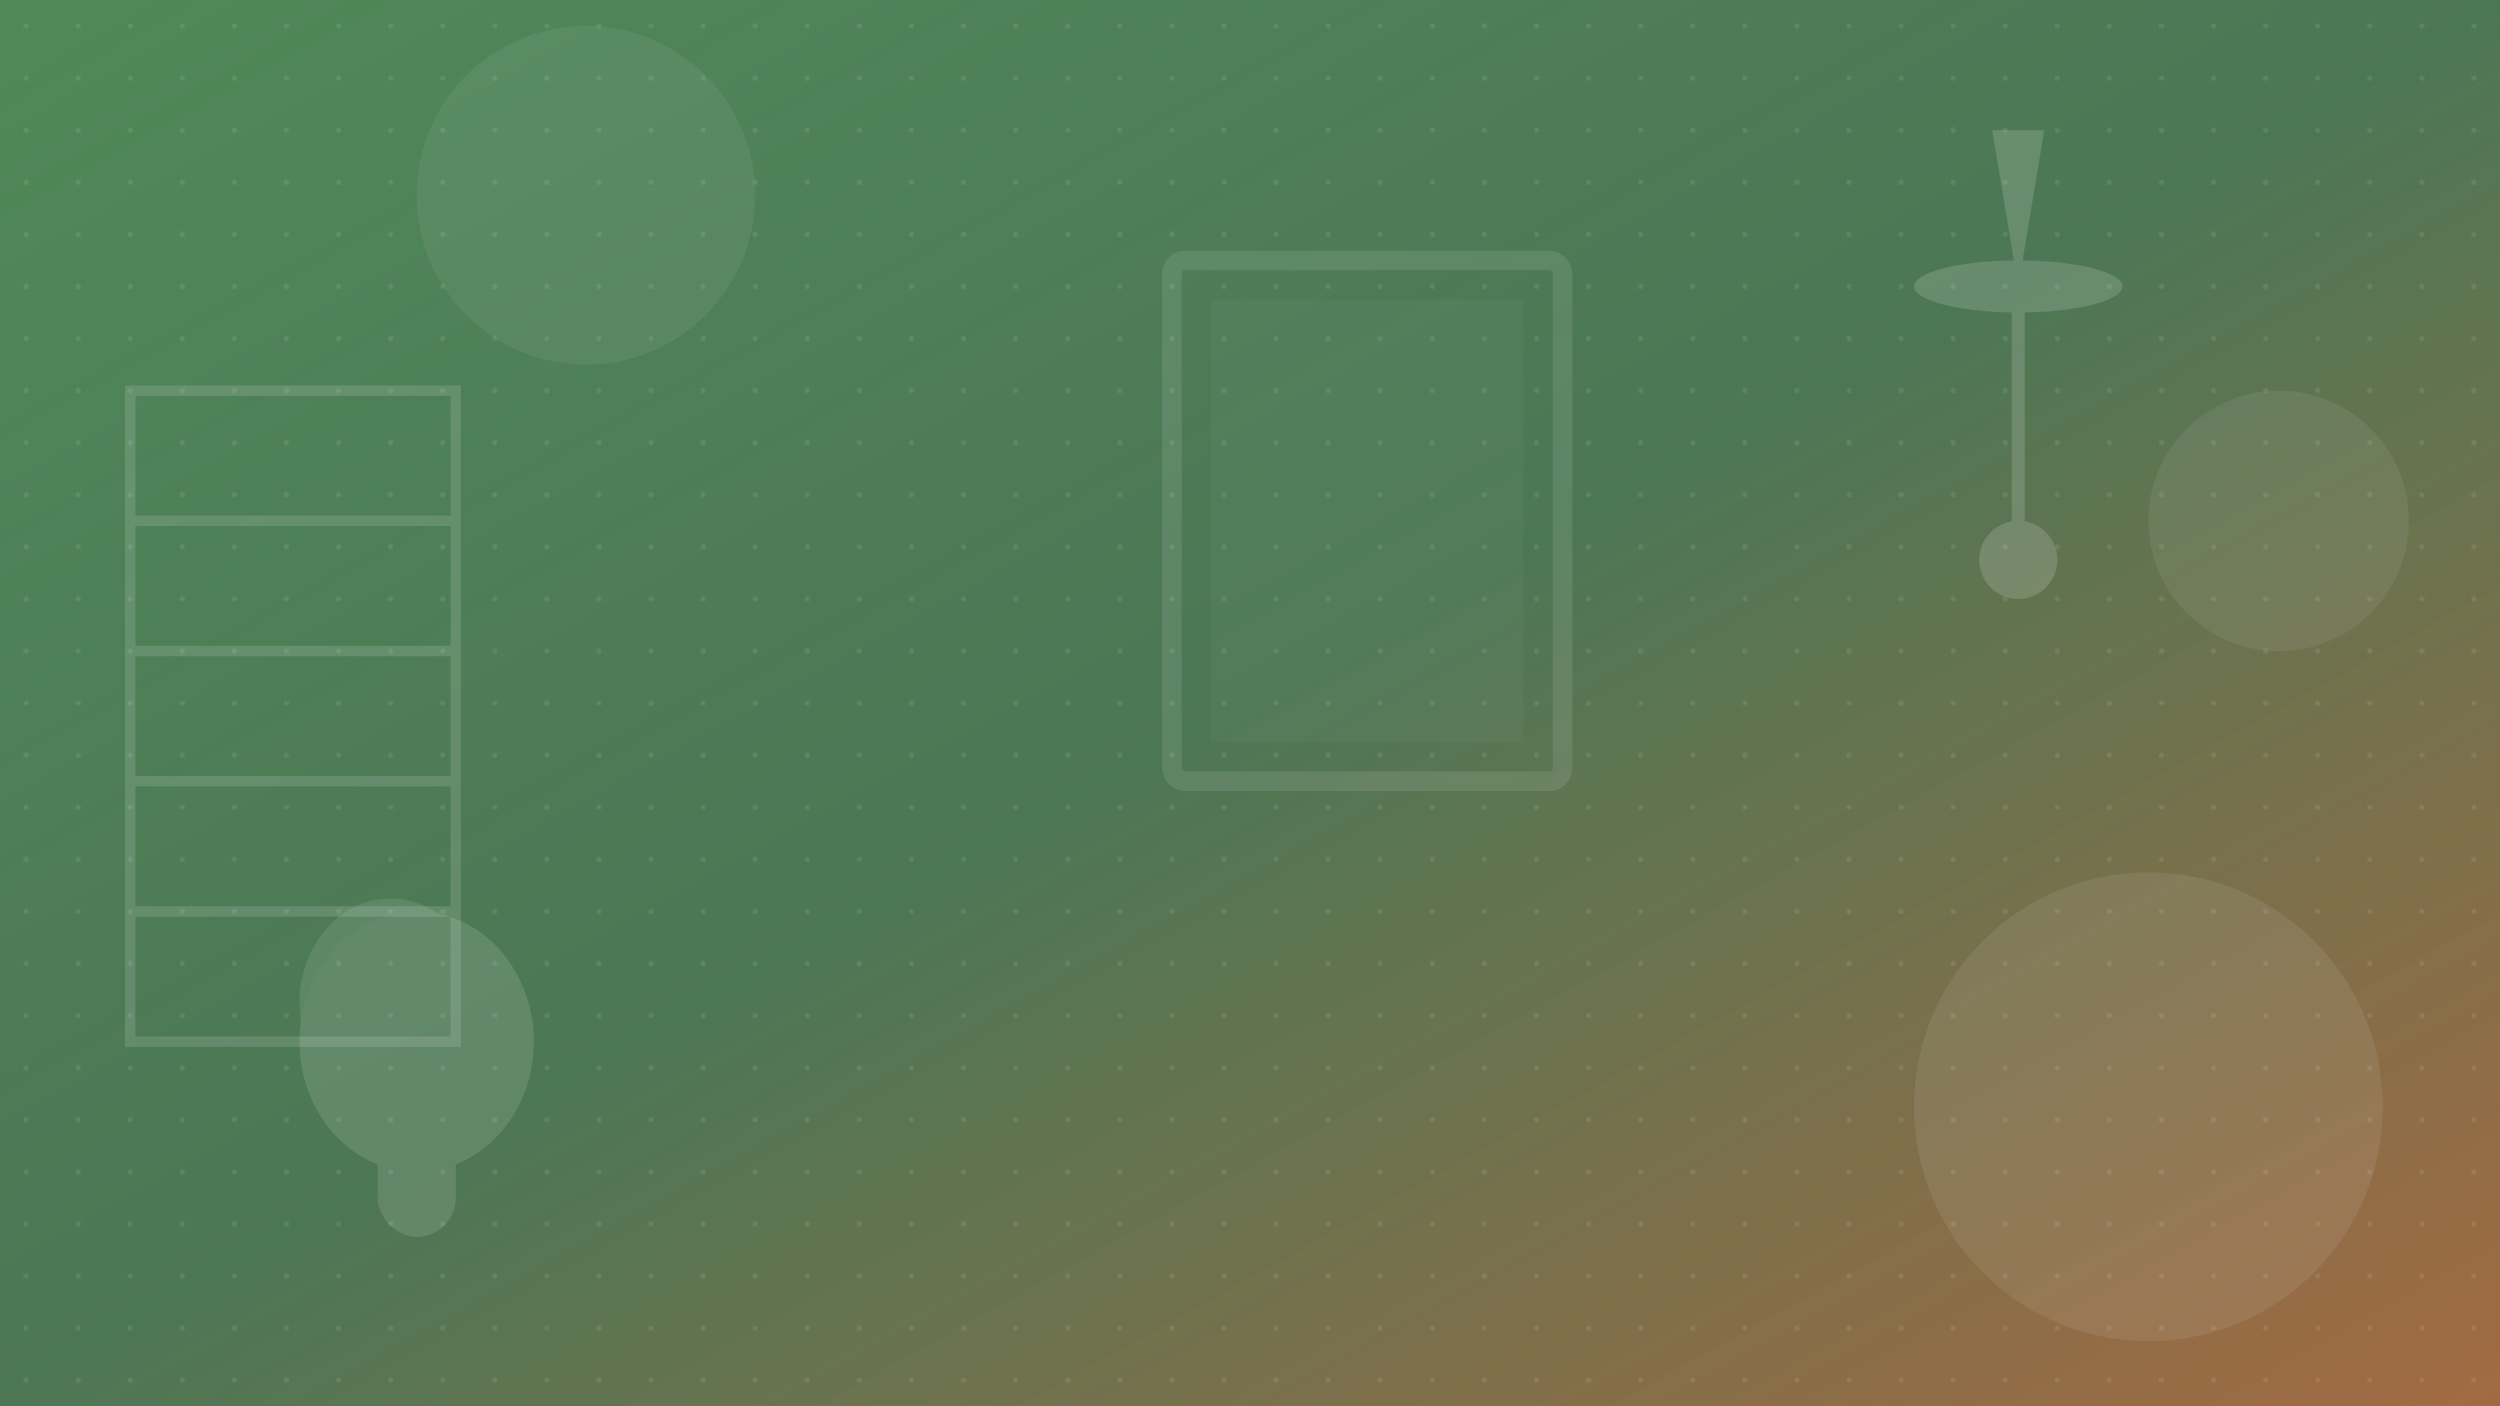 <svg width="1920" height="1080" xmlns="http://www.w3.org/2000/svg">
  <defs>
    <linearGradient id="grad2" x1="0%" y1="0%" x2="100%" y2="100%">
      <stop offset="0%" style="stop-color:#3d7c47;stop-opacity:0.9" />
      <stop offset="50%" style="stop-color:#2d5f37;stop-opacity:0.85" />
      <stop offset="100%" style="stop-color:#8B4513;stop-opacity:0.8" />
    </linearGradient>
    <pattern id="dots" width="40" height="40" patternUnits="userSpaceOnUse">
      <circle cx="20" cy="20" r="2" fill="rgba(255,255,255,0.1)"/>
    </pattern>
  </defs>
  
  <!-- Background -->
  <rect width="1920" height="1080" fill="url(#grad2)"/>
  <rect width="1920" height="1080" fill="url(#dots)"/>
  
  <!-- Interior design elements -->
  <!-- Lamp -->
  <g opacity="0.15" transform="translate(1500, 100)">
    <ellipse cx="50" cy="120" rx="80" ry="20" fill="#fff"/>
    <path d="M 50 120 L 30 0 L 70 0 Z" fill="#fff"/>
    <rect x="45" y="120" width="10" height="200" fill="#fff"/>
    <circle cx="50" cy="330" r="30" fill="#fff"/>
  </g>
  
  <!-- Plant -->
  <g opacity="0.12" transform="translate(250, 650)">
    <rect x="40" y="200" width="60" height="100" rx="30" fill="#fff"/>
    <ellipse cx="70" cy="150" rx="90" ry="100" fill="#fff"/>
    <ellipse cx="50" cy="120" rx="70" ry="80" fill="#fff" opacity="0.8"/>
    <ellipse cx="90" cy="130" rx="60" ry="70" fill="#fff" opacity="0.7"/>
  </g>
  
  <!-- Picture frame -->
  <g opacity="0.1" transform="translate(900, 200)">
    <rect x="0" y="0" width="300" height="400" rx="10" fill="none" stroke="#fff" stroke-width="15"/>
    <rect x="30" y="30" width="240" height="340" fill="#fff" opacity="0.3"/>
  </g>
  
  <!-- Bookshelf silhouette -->
  <g opacity="0.13" transform="translate(100, 300)">
    <rect x="0" y="0" width="250" height="500" fill="none" stroke="#fff" stroke-width="8"/>
    <line x1="0" y1="100" x2="250" y2="100" stroke="#fff" stroke-width="8"/>
    <line x1="0" y1="200" x2="250" y2="200" stroke="#fff" stroke-width="8"/>
    <line x1="0" y1="300" x2="250" y2="300" stroke="#fff" stroke-width="8"/>
    <line x1="0" y1="400" x2="250" y2="400" stroke="#fff" stroke-width="8"/>
  </g>
  
  <!-- Decorative circles -->
  <circle cx="1650" cy="850" r="180" fill="rgba(255,255,255,0.08)"/>
  <circle cx="450" cy="150" r="130" fill="rgba(255,255,255,0.06)"/>
  <circle cx="1750" cy="400" r="100" fill="rgba(255,255,255,0.07)"/>
</svg>
